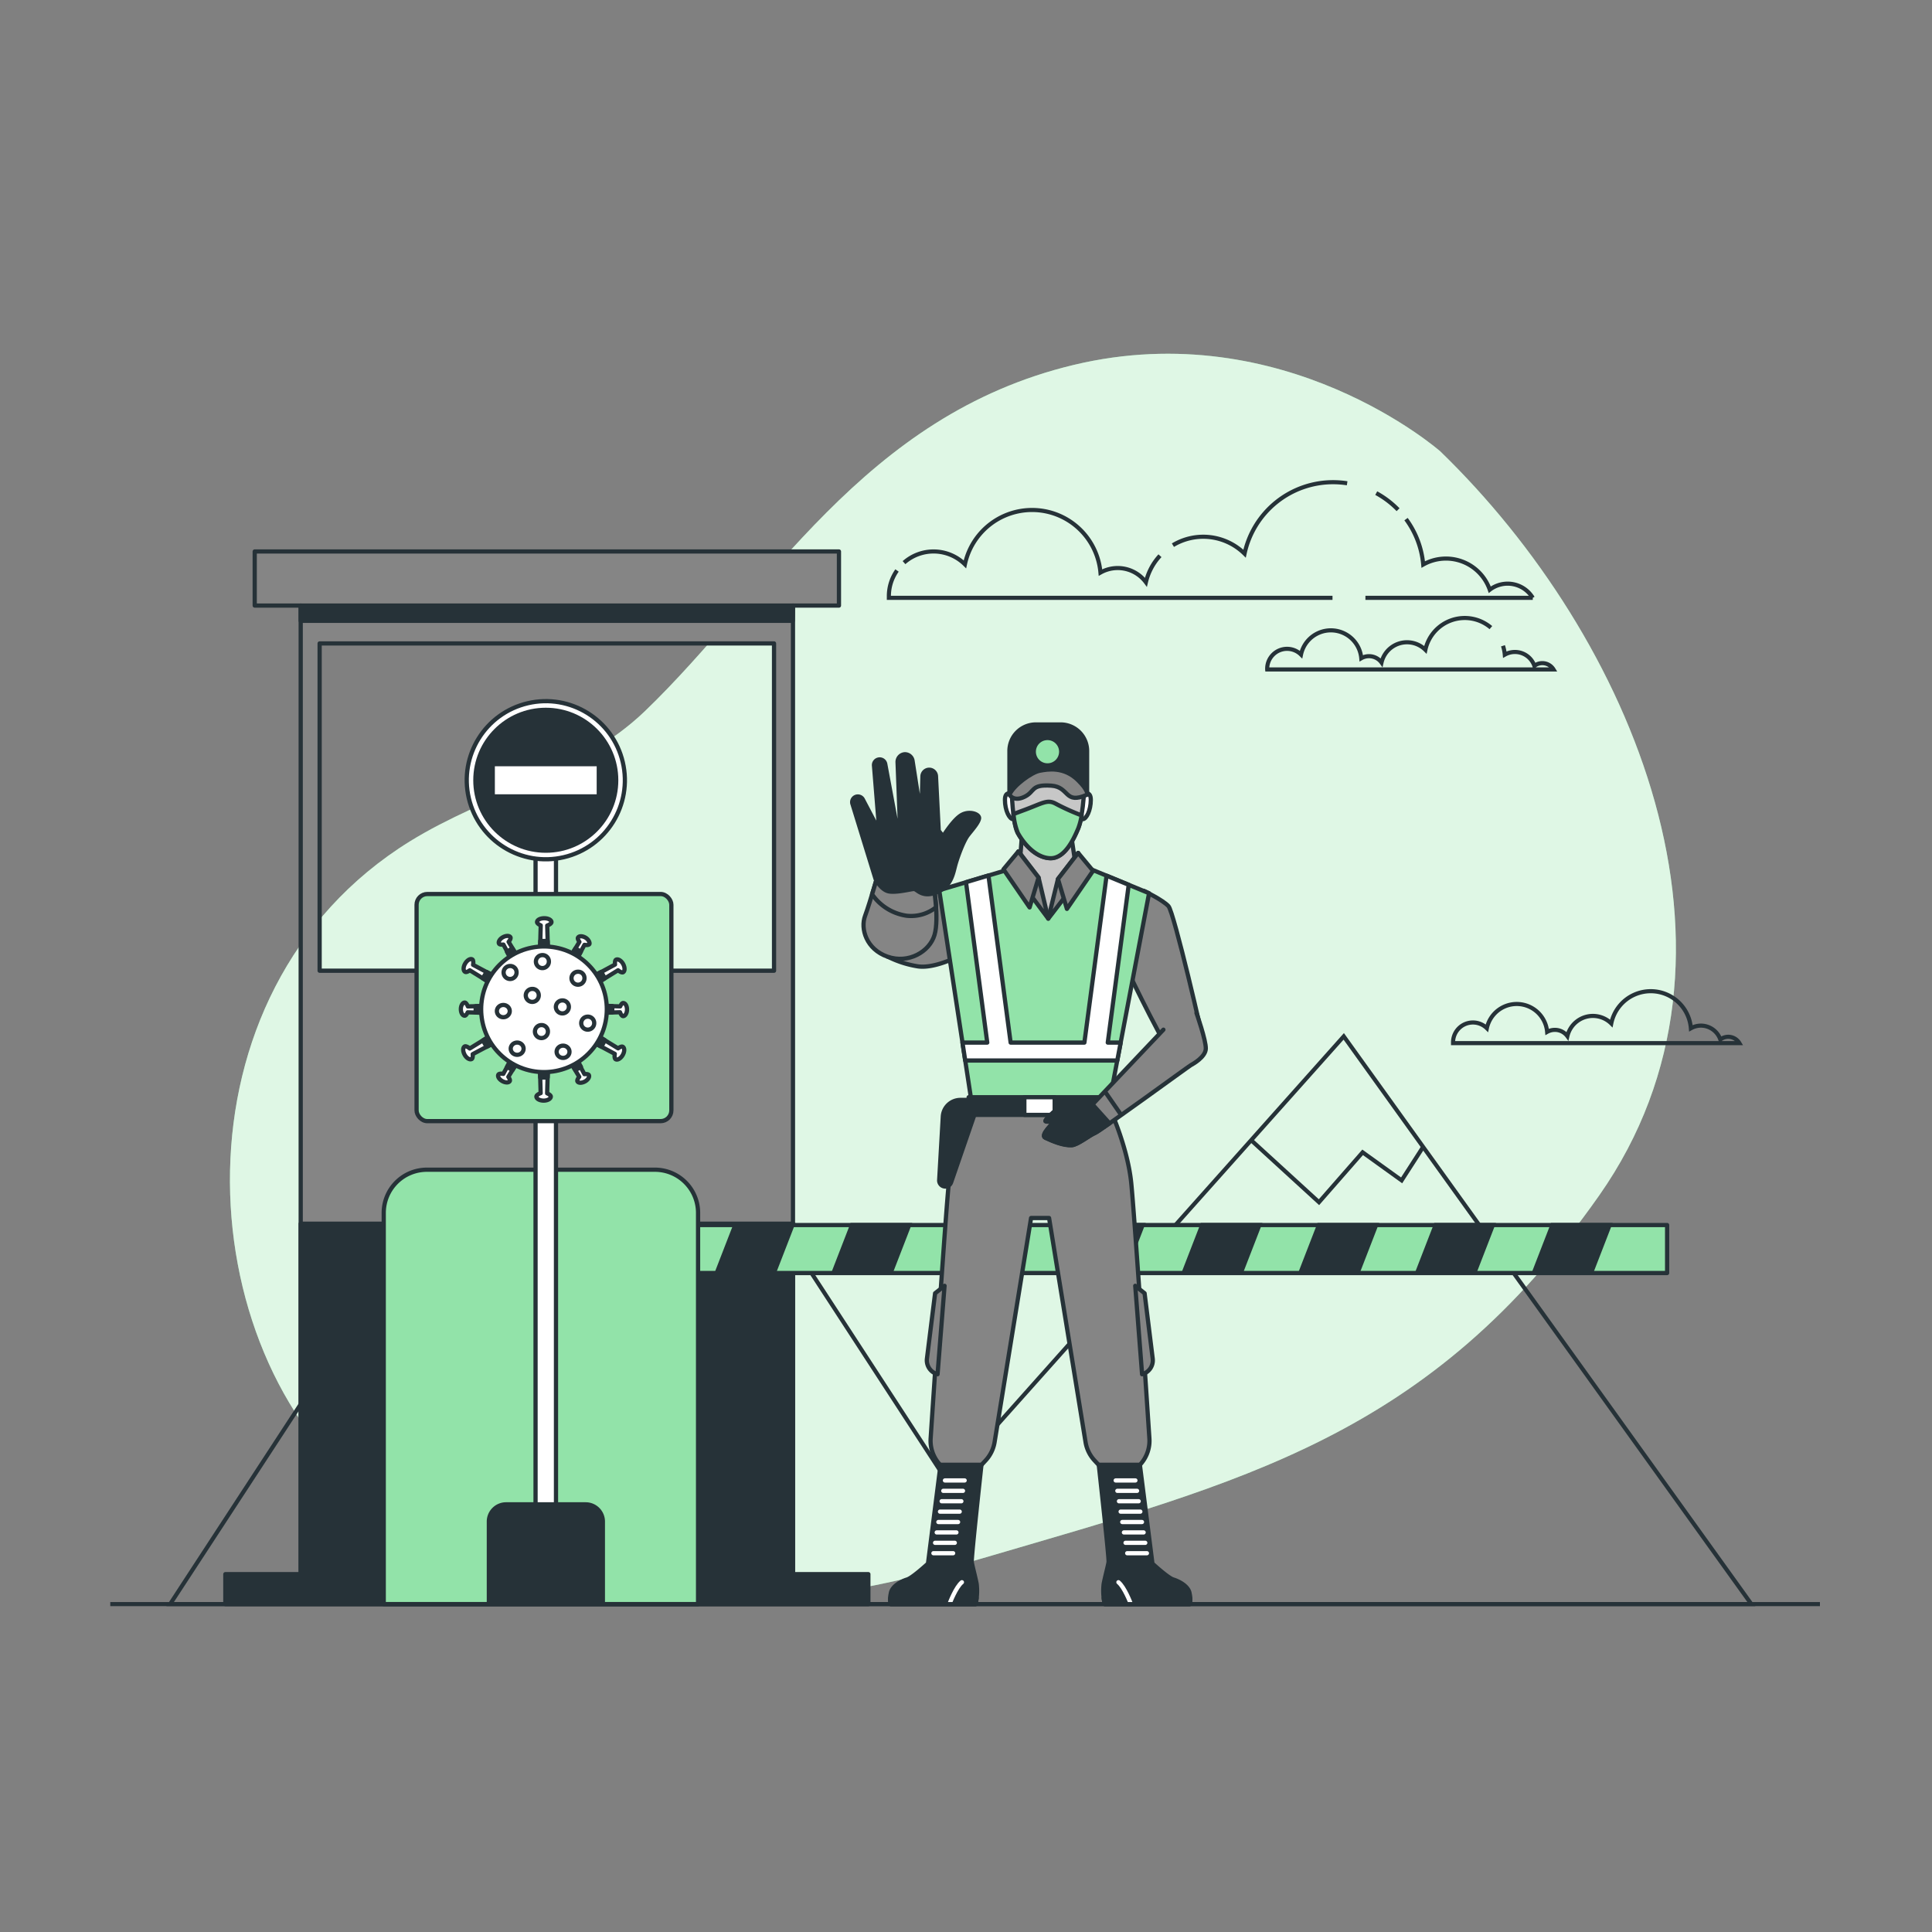 <svg xmlns="http://www.w3.org/2000/svg" viewBox="0 0 500 500"><rect x="0" y="0" width="500" height="500" fill="#808080" stroke="none"/><g id="background-simple"><path d="M372.73,116.8s-40.28-35.42-94.85-22.36-78.87,58.77-111,89.63c-16.84,16.16-41,21.46-60.76,33.65C43,256.7,48.72,349.72,95,386.43c40,31.77,91.32,36.82,159,16.93s116.06-31.56,159.88-94S422.21,164.7,372.73,116.8Z" style="fill:#92E3A9"></path><path d="M372.73,116.8s-40.28-35.42-94.85-22.36-78.87,58.77-111,89.63c-16.84,16.16-41,21.46-60.76,33.65C43,256.7,48.72,349.72,95,386.43c40,31.77,91.32,36.82,159,16.93s116.06-31.56,159.88-94S422.21,164.7,372.73,116.8Z" style="fill:#fff;opacity:0.7"></path></g><g id="Mountains"><polygon points="453.25 415.14 347.76 268.21 245.09 383.32 182.91 287.86 157.09 315.62 133.35 341.14 99.04 330.91 44.03 415.14 453.25 415.14" style="fill:none;stroke:#263238;stroke-miterlimit:10;stroke-width:1.064px"></polygon><polyline points="323.85 295.13 341.35 311.13 352.65 298.22 362.74 305.48 368.25 296.92" style="fill:none;stroke:#263238;stroke-miterlimit:10;stroke-width:1.064px"></polyline><polyline points="162 310.47 175.73 321.37 185.41 315.71 192.68 323.38 198.33 311.68" style="fill:none;stroke:#263238;stroke-miterlimit:10;stroke-width:1.064px"></polyline></g><g id="Clouds"><path d="M300.2,143.82a15.25,15.25,0,0,0-3.64,6.86,9.09,9.09,0,0,0-11.76-2.5,17.77,17.77,0,0,0-35.08-2.13,11.55,11.55,0,0,0-15.76-.44" style="fill:none;stroke:#263238;stroke-miterlimit:10;stroke-width:1.064px"></path><path d="M348.64,125.07a24.27,24.27,0,0,0-3.64-.28,23.44,23.44,0,0,0-22.91,18.5,15.23,15.23,0,0,0-18.54-2.2" style="fill:none;stroke:#263238;stroke-miterlimit:10;stroke-width:1.064px"></path><path d="M361.82,131.91a23.69,23.69,0,0,0-5.65-4.29" style="fill:none;stroke:#263238;stroke-miterlimit:10;stroke-width:1.064px"></path><path d="M353.37,154.72h43.31a7.6,7.6,0,0,0-11.13-2.1,12,12,0,0,0-17.22-6.52,23.24,23.24,0,0,0-4.45-11.75" style="fill:none;stroke:#263238;stroke-miterlimit:10;stroke-width:1.064px"></path><path d="M232.15,147.64a11.46,11.46,0,0,0-2.11,6.65c0,.14,0,.29,0,.43H344.85" style="fill:none;stroke:#263238;stroke-miterlimit:10;stroke-width:1.064px"></path><path d="M385.84,162.43a10.42,10.42,0,0,0-16.95,5.74,6.77,6.77,0,0,0-11.35,3.29,4,4,0,0,0-3.24-1.64,4,4,0,0,0-2,.53,7.9,7.9,0,0,0-15.6-.95,5.14,5.14,0,0,0-8.75,3.66,1.15,1.15,0,0,0,0,.19h74.1a3.4,3.4,0,0,0-2.9-1.63,3.34,3.34,0,0,0-2.05.7,5.33,5.33,0,0,0-7.66-2.9,10.23,10.23,0,0,0-.47-2.29" style="fill:none;stroke:#263238;stroke-miterlimit:10;stroke-width:1.064px"></path><path d="M447.28,268.32a3.41,3.41,0,0,0-2.06.7,5.34,5.34,0,0,0-5-3.59,5.41,5.41,0,0,0-2.62.69A10.42,10.42,0,0,0,417,264.87a6.78,6.78,0,0,0-11.36,3.29,4,4,0,0,0-3.24-1.63,4.07,4.07,0,0,0-2,.52,7.9,7.9,0,0,0-15.6-.95,5.14,5.14,0,0,0-8.75,3.66c0,.07,0,.13,0,.2h74.1A3.37,3.37,0,0,0,447.28,268.32Z" style="fill:none;stroke:#263238;stroke-miterlimit:10;stroke-width:1.064px"></path></g><g id="Stand"><path d="M65.92,142.72v14h11.9v250.6h127.4V156.72h11.9v-14Zm134.4,108.5H82.72v-84.7h117.6Z" style="fill:#858585;stroke:#263238;stroke-linecap:round;stroke-linejoin:round;stroke-width:1.096px"></path><rect x="77.82" y="316.69" width="127.4" height="90.63" style="fill:#263238;stroke:#263238;stroke-linecap:round;stroke-linejoin:round;stroke-width:1.096px"></rect><polygon points="205.22 156.72 77.82 156.72 77.82 160.66 205.15 160.66 205.22 156.72" style="fill:#263238;stroke:#263238;stroke-linecap:round;stroke-linejoin:round;stroke-width:1.096px"></polygon><rect x="58.32" y="407.39" width="166.41" height="7.75" style="fill:#263238;stroke:#263238;stroke-linecap:round;stroke-linejoin:round;stroke-width:1.096px"></rect></g><g id="security-barrier"><rect x="151.2" y="317.04" width="280.25" height="12.42" style="fill:#92E3A9;stroke:#263238;stroke-linecap:round;stroke-linejoin:round;stroke-width:1.096px"></rect><polygon points="235.29 317.04 220.51 317.04 215.7 329.45 230.48 329.45 235.29 317.04" style="fill:#263238;stroke:#263238;stroke-miterlimit:10;stroke-width:1.096px"></polygon><polygon points="265.5 317.04 250.72 317.04 245.91 329.45 260.69 329.45 265.5 317.04" style="fill:#263238;stroke:#263238;stroke-miterlimit:10;stroke-width:1.096px"></polygon><polygon points="155.28 329.45 170.06 329.45 174.87 317.04 160.09 317.04 155.28 329.45" style="fill:#263238;stroke:#263238;stroke-miterlimit:10;stroke-width:1.096px"></polygon><polygon points="205.08 317.04 190.3 317.04 185.49 329.45 200.27 329.45 205.08 317.04" style="fill:#263238;stroke:#263238;stroke-miterlimit:10;stroke-width:1.096px"></polygon><polygon points="295.71 317.04 280.93 317.04 276.12 329.45 290.9 329.45 295.71 317.04" style="fill:#263238;stroke:#263238;stroke-miterlimit:10;stroke-width:1.096px"></polygon><polygon points="386.35 317.04 371.56 317.04 366.75 329.45 381.54 329.45 386.35 317.04" style="fill:#263238;stroke:#263238;stroke-miterlimit:10;stroke-width:1.096px"></polygon><polygon points="416.56 317.04 401.77 317.04 396.96 329.45 411.75 329.45 416.56 317.04" style="fill:#263238;stroke:#263238;stroke-miterlimit:10;stroke-width:1.096px"></polygon><polygon points="356.13 317.04 341.35 317.04 336.54 329.45 351.32 329.45 356.13 317.04" style="fill:#263238;stroke:#263238;stroke-miterlimit:10;stroke-width:1.096px"></polygon><polygon points="325.92 317.04 311.14 317.04 306.33 329.45 321.11 329.45 325.92 317.04" style="fill:#263238;stroke:#263238;stroke-miterlimit:10;stroke-width:1.096px"></polygon><path d="M110.49,302.72h59a11.17,11.17,0,0,1,11.17,11.17V415.14a0,0,0,0,1,0,0H99.31a0,0,0,0,1,0,0V313.89A11.17,11.17,0,0,1,110.49,302.72Z" style="fill:#92E3A9;stroke:#263238;stroke-linecap:round;stroke-linejoin:round;stroke-width:1.096px"></path><rect x="138.6" y="219.08" width="5.29" height="185.03" style="fill:#fff;stroke:#263238;stroke-linecap:round;stroke-linejoin:round;stroke-width:1.096px"></rect><circle cx="141.25" cy="201.93" r="20.46" transform="translate(-42.23 37.42) rotate(-13.15)" style="fill:#fff;stroke:#263238;stroke-linecap:round;stroke-linejoin:round;stroke-width:1.096px"></circle><circle cx="141.25" cy="201.93" r="18.77" style="fill:#263238"></circle><rect x="128.07" y="198.31" width="26.35" height="7.25" style="fill:#fff"></rect><path d="M130.91,388.78h20.66a5,5,0,0,1,5,5v21.4a0,0,0,0,1,0,0h-30.6a0,0,0,0,1,0,0v-21.4A5,5,0,0,1,130.91,388.78Z" style="fill:#263238"></path><rect x="107.81" y="231.37" width="65.94" height="58.78" rx="2.78" style="fill:#92E3A9;stroke:#263238;stroke-linecap:round;stroke-linejoin:round;stroke-width:1.096px"></rect><path d="M142.88,248.61a4.15,4.15,0,0,0,.59.49h-5.38a3.66,3.66,0,0,0,.59-.49,4,4,0,0,0,1.08-2.71l.18-6.42c-.36-.15-.95-.5-.95-.84,0-.58.83-1,1.87-1s1.86.46,1.86,1c0,.38-.67.74-1.1.89l.18,6.38A4,4,0,0,0,142.88,248.61Zm-8.25.08-3-4.94c.27-.31.64-.9.47-1.2-.27-.45-1.14-.44-1.95,0s-1.26,1.22-1,1.67c.15.27.78.27,1.13.23l2.77,5.14a3.64,3.64,0,0,1,.39,2.62,3.76,3.76,0,0,1-.25.65l2-1.15.24-.14,2-1.15a3.54,3.54,0,0,1-.69-.12A3.64,3.64,0,0,1,134.63,248.69Zm-6.58,4-5.62-3c.09-.45.12-1.21-.21-1.4-.5-.29-1.32.2-1.84,1.09s-.53,1.85,0,2.14c.3.17.89-.17,1.21-.41l5.47,3.38a4,4,0,0,1,1.8,2.28,3.54,3.54,0,0,1,.13.76l1.27-2.2.15-.26,1.27-2.2a3.69,3.69,0,0,1-.72.26A4,4,0,0,1,128.05,252.67Zm-1.17,7.6-5.8.17c-.14-.39-.46-1-.81-1-.52,0-1,.76-1,1.7s.43,1.7,1,1.7c.31,0,.63-.55.77-.87l5.84.17a3.6,3.6,0,0,1,2.46,1,3.35,3.35,0,0,1,.44.53v-4.89a3.44,3.44,0,0,1-.44.54A3.7,3.7,0,0,1,126.88,260.27ZM127,268l-5.43,3.35c-.35-.3-1-.71-1.32-.52-.5.29-.49,1.25,0,2.14s1.33,1.38,1.83,1.1c.3-.18.3-.86.25-1.25l5.66-3a4,4,0,0,1,2.88-.42,3.47,3.47,0,0,1,.72.26l-1.27-2.2-.15-.25-1.27-2.2a3.45,3.45,0,0,1-.13.75A4.05,4.05,0,0,1,127,268Zm6,4.81-2.75,5.11c-.4-.08-1.1-.11-1.27.19-.26.46.18,1.21,1,1.67s1.69.48,1.95,0c.15-.27-.16-.81-.37-1.09l3.06-5a3.72,3.72,0,0,1,2.08-1.64,3.54,3.54,0,0,1,.69-.12l-2-1.15-.24-.14-2-1.15a3.76,3.76,0,0,1,.25.65A3.64,3.64,0,0,1,133,272.77Zm6.74,3.72.18,6.38c-.42.14-1.1.5-1.1.88,0,.58.84,1.05,1.87,1.05s1.86-.47,1.86-1.05c0-.34-.59-.68-.95-.84l.18-6.42a4,4,0,0,1,1.08-2.71,4.15,4.15,0,0,1,.59-.49h-5.38a3.66,3.66,0,0,1,.59.49A4,4,0,0,1,139.76,276.49Zm7.17-2.79,3,4.94c-.27.31-.64.9-.46,1.2.26.45,1.13.44,1.94,0s1.26-1.22,1-1.67c-.16-.27-.78-.27-1.14-.22l-2.77-5.15a3.64,3.64,0,0,1-.38-2.62,3,3,0,0,1,.24-.65l-2,1.15-.24.14-2,1.15a3.54,3.54,0,0,1,.69.12A3.69,3.69,0,0,1,146.93,273.7Zm6.58-4,5.62,3c-.09.44-.11,1.21.21,1.39.5.29,1.33-.2,1.84-1.09s.53-1.85,0-2.14c-.3-.17-.89.17-1.2.41L154.53,268a4.05,4.05,0,0,1-1.8-2.29,4.18,4.18,0,0,1-.13-.75l-1.27,2.2-.15.25-1.27,2.2a3.82,3.82,0,0,1,3.6.16Zm1.17-7.6,5.8-.17c.14.39.46,1,.81,1,.52,0,1-.76,1-1.7s-.43-1.69-1-1.69c-.31,0-.63.54-.76.87l-5.85-.17a3.7,3.7,0,0,1-2.46-1,4.11,4.11,0,0,1-.44-.54v4.89a4,4,0,0,1,.44-.53A3.6,3.6,0,0,1,154.68,262.13Zm-.15-7.69,5.44-3.35c.34.29,1,.7,1.31.51.5-.29.49-1.25,0-2.14s-1.34-1.38-1.84-1.09c-.3.17-.3.85-.25,1.24l-5.66,3.06a4,4,0,0,1-2.88.41,3.94,3.94,0,0,1-.72-.26l1.27,2.2.15.26,1.27,2.2a4.3,4.3,0,0,1,.13-.76A4,4,0,0,1,154.53,254.44Zm-6-4.82,2.75-5.11c.41.08,1.1.11,1.27-.19s-.18-1.2-1-1.67-1.68-.48-1.95,0c-.15.27.16.81.37,1.1l-3.06,5a3.61,3.61,0,0,1-2.08,1.64,3.54,3.54,0,0,1-.69.12l2,1.15.24.14,2,1.15a3,3,0,0,1-.24-.65A3.64,3.64,0,0,1,148.54,249.62Z" style="fill:#fff;stroke:#263238;stroke-linecap:round;stroke-linejoin:round;stroke-width:1.096px"></path><path d="M128.83,256.72a3.54,3.54,0,0,1,.13.76l1.27-2.2.15-.26,1.27-2.2a3.69,3.69,0,0,1-.72.26,4,4,0,0,1-2.88-.41l-2.1-1.13c-.34.53-.66,1.08-1,1.65l2,1.25A4,4,0,0,1,128.83,256.72Z" style="fill:#263238;stroke:#263238;stroke-linecap:round;stroke-linejoin:round;stroke-width:1.096px"></path><path d="M136.71,272.06a3.54,3.54,0,0,1,.69-.12l-2-1.15-.24-.14-2-1.15a3.76,3.76,0,0,1,.25.65,3.64,3.64,0,0,1-.39,2.62l-1.79,3.33c.46.29.93.56,1.42.82l2-3.22A3.72,3.72,0,0,1,136.71,272.06Z" style="fill:#263238;stroke:#263238;stroke-linecap:round;stroke-linejoin:round;stroke-width:1.096px"></path><path d="M130.93,269.31a3.47,3.47,0,0,1,.72.26l-1.27-2.2-.15-.25-1.27-2.2a3.45,3.45,0,0,1-.13.75A4.05,4.05,0,0,1,127,268l-2,1.25c.29.57.61,1.12,1,1.65l2.1-1.13A4,4,0,0,1,130.93,269.31Z" style="fill:#263238;stroke:#263238;stroke-linecap:round;stroke-linejoin:round;stroke-width:1.096px"></path><path d="M148.54,272.77a3.64,3.64,0,0,1-.38-2.62,3,3,0,0,1,.24-.65l-2,1.15-.24.14-2,1.15a3.54,3.54,0,0,1,.69.12,3.69,3.69,0,0,1,2.08,1.64l2,3.22c.49-.26,1-.53,1.42-.82Z" style="fill:#263238;stroke:#263238;stroke-linecap:round;stroke-linejoin:round;stroke-width:1.096px"></path><path d="M142.88,273.78a4.15,4.15,0,0,1,.59-.49h-5.38a3.66,3.66,0,0,1,.59.49,4,4,0,0,1,1.08,2.71l.07,2.38c.31,0,.63,0,.95,0s.64,0,.95,0l.07-2.38A4,4,0,0,1,142.88,273.78Z" style="fill:#263238;stroke:#263238;stroke-linecap:round;stroke-linejoin:round;stroke-width:1.096px"></path><path d="M152.73,265.67a4.18,4.18,0,0,1-.13-.75l-1.27,2.2-.15.25-1.27,2.2a3.82,3.82,0,0,1,3.6.16l2.1,1.13a16.81,16.81,0,0,0,.95-1.65l-2-1.25A4.05,4.05,0,0,1,152.73,265.67Z" style="fill:#263238;stroke:#263238;stroke-linecap:round;stroke-linejoin:round;stroke-width:1.096px"></path><path d="M152.22,259.29a4.11,4.11,0,0,1-.44-.54v4.89a4,4,0,0,1,.44-.53,3.6,3.6,0,0,1,2.46-1l3.78-.11c0-.28,0-.55,0-.82s0-.55,0-.82l-3.78-.11A3.7,3.7,0,0,1,152.22,259.29Z" style="fill:#263238;stroke:#263238;stroke-linecap:round;stroke-linejoin:round;stroke-width:1.096px"></path><path d="M129.34,263.11a3.35,3.35,0,0,1,.44.53v-4.89a3.44,3.44,0,0,1-.44.54,3.7,3.7,0,0,1-2.46,1l-3.78.11c0,.27,0,.54,0,.82s0,.54,0,.82l3.78.11A3.6,3.6,0,0,1,129.34,263.11Z" style="fill:#263238;stroke:#263238;stroke-linecap:round;stroke-linejoin:round;stroke-width:1.096px"></path><path d="M150.63,253.08a3.94,3.94,0,0,1-.72-.26l1.27,2.2.15.26,1.27,2.2a4.3,4.3,0,0,1,.13-.76,4,4,0,0,1,1.8-2.28l2-1.26c-.29-.56-.61-1.11-.95-1.65l-2.1,1.14A4,4,0,0,1,150.63,253.08Z" style="fill:#263238;stroke:#263238;stroke-linecap:round;stroke-linejoin:round;stroke-width:1.096px"></path><path d="M144.85,250.33a3.54,3.54,0,0,1-.69.12l2,1.15.24.14,2,1.15a3,3,0,0,1-.24-.65,3.64,3.64,0,0,1,.38-2.62l1.79-3.32a15.38,15.38,0,0,0-1.42-.82l-2,3.21A3.61,3.61,0,0,1,144.85,250.33Z" style="fill:#263238;stroke:#263238;stroke-linecap:round;stroke-linejoin:round;stroke-width:1.096px"></path><path d="M138.68,248.61a3.66,3.66,0,0,1-.59.49h5.38a4.15,4.15,0,0,1-.59-.49,4,4,0,0,1-1.08-2.7l-.07-2.39-.95,0-.95,0-.07,2.38A4,4,0,0,1,138.68,248.61Z" style="fill:#263238;stroke:#263238;stroke-linecap:round;stroke-linejoin:round;stroke-width:1.096px"></path><path d="M133,249.62a3.64,3.64,0,0,1,.39,2.62,3.76,3.76,0,0,1-.25.65l2-1.15.24-.14,2-1.15a3.54,3.54,0,0,1-.69-.12,3.64,3.64,0,0,1-2.08-1.64l-2-3.21a15.38,15.38,0,0,0-1.42.82Z" style="fill:#263238;stroke:#263238;stroke-linecap:round;stroke-linejoin:round;stroke-width:1.096px"></path><circle cx="140.78" cy="261.2" r="16.26" transform="translate(-143.46 176.05) rotate(-45)" style="fill:#fff;stroke:#263238;stroke-linecap:round;stroke-linejoin:round;stroke-width:1.096px"></circle><path d="M142.05,248.78a1.68,1.68,0,1,1-1.68-1.6A1.63,1.63,0,0,1,142.05,248.78Z" style="fill:#fff;stroke:#263238;stroke-linecap:round;stroke-linejoin:round;stroke-width:1.096px"></path><ellipse cx="130.26" cy="261.67" rx="1.67" ry="1.59" style="fill:#fff;stroke:#263238;stroke-linecap:round;stroke-linejoin:round;stroke-width:1.096px"></ellipse><path d="M139.43,257.53a1.68,1.68,0,1,1-1.68-1.6A1.63,1.63,0,0,1,139.43,257.53Z" style="fill:#fff;stroke:#263238;stroke-linecap:round;stroke-linejoin:round;stroke-width:1.096px"></path><ellipse cx="133.84" cy="271.4" rx="1.67" ry="1.59" style="fill:#fff;stroke:#263238;stroke-linecap:round;stroke-linejoin:round;stroke-width:1.096px"></ellipse><path d="M153.78,264.7a1.68,1.68,0,1,1-1.68-1.59A1.64,1.64,0,0,1,153.78,264.7Z" style="fill:#fff;stroke:#263238;stroke-linecap:round;stroke-linejoin:round;stroke-width:1.096px"></path><path d="M141.8,266.88a1.68,1.68,0,1,1-1.68-1.59A1.64,1.64,0,0,1,141.8,266.88Z" style="fill:#fff;stroke:#263238;stroke-linecap:round;stroke-linejoin:round;stroke-width:1.096px"></path><path d="M147.22,260.5a1.68,1.68,0,1,1-1.68-1.59A1.64,1.64,0,0,1,147.22,260.5Z" style="fill:#fff;stroke:#263238;stroke-linecap:round;stroke-linejoin:round;stroke-width:1.096px"></path><path d="M151.26,253.08a1.68,1.68,0,1,1-1.67-1.6A1.63,1.63,0,0,1,151.26,253.08Z" style="fill:#fff;stroke:#263238;stroke-linecap:round;stroke-linejoin:round;stroke-width:1.096px"></path><ellipse cx="145.72" cy="272.2" rx="1.67" ry="1.59" style="fill:#fff;stroke:#263238;stroke-linecap:round;stroke-linejoin:round;stroke-width:1.096px"></ellipse><path d="M133.69,251.63A1.68,1.68,0,1,1,132,250,1.63,1.63,0,0,1,133.69,251.63Z" style="fill:#fff;stroke:#263238;stroke-linecap:round;stroke-linejoin:round;stroke-width:1.096px"></path></g><g id="Character"><path d="M296,230.53s5,2.41,6.41,4,9.14,34.79,9.14,35.92S306,274,304.37,274,292,251.54,292,251.54Z" style="fill:#858585;stroke:#263238;stroke-linecap:round;stroke-linejoin:round;stroke-width:1.096px"></path><path d="M229.65,247.53a26.52,26.52,0,0,0,7.86,2.56c4.33.65,10.42-2.56,10.42-2.56l-2.72-17.16a5.37,5.37,0,0,0-3.85.32c-2.25,1-7.54,1.61-10.42,4.49S229.65,247.53,229.65,247.53Z" style="fill:#858585;stroke:#263238;stroke-linecap:round;stroke-linejoin:round;stroke-width:1.096px"></path><polygon points="263.75 224.21 243.07 230.39 251.57 286.05 286.94 286.05 297.38 231.16 281.92 224.79 263.75 224.21" style="fill:#92E3A9;stroke:#263238;stroke-linecap:round;stroke-linejoin:round;stroke-width:1.096px"></polygon><polygon points="255.5 269.82 249.09 269.82 249.8 274.46 289.15 274.46 290.03 269.82 286.69 269.82 292.11 228.99 286.38 226.63 280.64 269.82 261.55 269.82 255.81 226.58 250 228.32 255.5 269.82" style="fill:#fff;stroke:#263238;stroke-linecap:round;stroke-linejoin:round;stroke-width:1.096px"></polygon><path d="M297.46,372.22c-.87-13.14-3.85-57.57-4.69-66-1-9.88-5.95-20.21-5.95-20.21l-1.46-1.77-16.16.25L253,284.28l-1.46,1.77s-5,10.33-6,20.21c-.84,8.39-3.82,52.82-4.69,66a9.08,9.08,0,0,0,2.13,6.47l.34.4H254l1.11-1.2a9.12,9.12,0,0,0,2.29-4.71l9.44-58h4.66l9.44,58a9.12,9.12,0,0,0,2.29,4.71l1.11,1.2H295l.34-.4A9.08,9.08,0,0,0,297.46,372.22Z" style="fill:#858585;stroke:#263238;stroke-linecap:round;stroke-linejoin:round;stroke-width:1.096px"></path><path d="M244.45,332.77,242,334.7l-2.12,17a3.72,3.72,0,0,0,2.76,3.95h0Z" style="fill:#858585;stroke:#263238;stroke-linecap:round;stroke-linejoin:round;stroke-width:1.096px"></path><path d="M293.8,332.77l2.42,1.93,2.11,17a3.71,3.71,0,0,1-2.76,3.95h0Z" style="fill:#858585;stroke:#263238;stroke-linecap:round;stroke-linejoin:round;stroke-width:1.096px"></path><path d="M243.41,379.09l-3.25,25.57s-4,3.69-5.39,4.11-4,1.7-4.24,3.68a5.86,5.86,0,0,0,0,2.69h21.95a15.5,15.5,0,0,0,.28-5.24c-.42-2.12-1.13-4.67-1.27-5.66S254,379.09,254,379.09Z" style="fill:#263238;stroke:#263238;stroke-linecap:round;stroke-linejoin:round;stroke-width:1.096px"></path><path d="M252.74,413.59H230.41a4.25,4.25,0,0,0,.12,1.55h21.95S252.62,414.49,252.74,413.59Z" style="fill:#263238;stroke:#263238;stroke-linecap:round;stroke-linejoin:round;stroke-width:1.096px"></path><path d="M245.82,414.86s1.56-4.11,3.12-5.38" style="fill:none;stroke:#fff;stroke-linecap:round;stroke-linejoin:round;stroke-width:1.096px"></path><line x1="241.57" y1="401.97" x2="246.67" y2="401.97" style="fill:none;stroke:#fff;stroke-linecap:round;stroke-linejoin:round;stroke-width:1.096px"></line><line x1="242" y1="399.28" x2="247.1" y2="399.28" style="fill:none;stroke:#fff;stroke-linecap:round;stroke-linejoin:round;stroke-width:1.096px"></line><line x1="242.42" y1="396.59" x2="247.52" y2="396.59" style="fill:none;stroke:#fff;stroke-linecap:round;stroke-linejoin:round;stroke-width:1.096px"></line><line x1="242.85" y1="393.9" x2="247.95" y2="393.9" style="fill:none;stroke:#fff;stroke-linecap:round;stroke-linejoin:round;stroke-width:1.096px"></line><line x1="243.27" y1="391.21" x2="248.37" y2="391.21" style="fill:none;stroke:#fff;stroke-linecap:round;stroke-linejoin:round;stroke-width:1.096px"></line><line x1="243.7" y1="388.52" x2="248.8" y2="388.52" style="fill:none;stroke:#fff;stroke-linecap:round;stroke-linejoin:round;stroke-width:1.096px"></line><line x1="244.12" y1="385.83" x2="249.22" y2="385.83" style="fill:none;stroke:#fff;stroke-linecap:round;stroke-linejoin:round;stroke-width:1.096px"></line><line x1="244.55" y1="383.14" x2="249.65" y2="383.14" style="fill:none;stroke:#fff;stroke-linecap:round;stroke-linejoin:round;stroke-width:1.096px"></line><path d="M295,379.09l3.25,25.57s4,3.69,5.38,4.11,4,1.7,4.25,3.68a5.86,5.86,0,0,1,0,2.69H285.91a15.5,15.5,0,0,1-.28-5.24c.42-2.12,1.13-4.67,1.27-5.66s-2.54-25.15-2.54-25.15Z" style="fill:#263238;stroke:#263238;stroke-linecap:round;stroke-linejoin:round;stroke-width:1.096px"></path><path d="M285.64,413.59H308a4.16,4.16,0,0,1-.11,1.55H285.91S285.76,414.49,285.64,413.59Z" style="fill:#263238;stroke:#263238;stroke-linecap:round;stroke-linejoin:round;stroke-width:1.096px"></path><path d="M292.57,414.86s-1.56-4.11-3.12-5.38" style="fill:none;stroke:#fff;stroke-linecap:round;stroke-linejoin:round;stroke-width:1.096px"></path><line x1="296.82" y1="401.97" x2="291.72" y2="401.97" style="fill:none;stroke:#fff;stroke-linecap:round;stroke-linejoin:round;stroke-width:1.096px"></line><line x1="296.39" y1="399.28" x2="291.29" y2="399.28" style="fill:none;stroke:#fff;stroke-linecap:round;stroke-linejoin:round;stroke-width:1.096px"></line><line x1="295.97" y1="396.59" x2="290.87" y2="396.59" style="fill:none;stroke:#fff;stroke-linecap:round;stroke-linejoin:round;stroke-width:1.096px"></line><line x1="295.54" y1="393.9" x2="290.44" y2="393.9" style="fill:none;stroke:#fff;stroke-linecap:round;stroke-linejoin:round;stroke-width:1.096px"></line><line x1="295.12" y1="391.21" x2="290.02" y2="391.21" style="fill:none;stroke:#fff;stroke-linecap:round;stroke-linejoin:round;stroke-width:1.096px"></line><line x1="294.69" y1="388.52" x2="289.59" y2="388.52" style="fill:none;stroke:#fff;stroke-linecap:round;stroke-linejoin:round;stroke-width:1.096px"></line><line x1="294.27" y1="385.83" x2="289.17" y2="385.83" style="fill:none;stroke:#fff;stroke-linecap:round;stroke-linejoin:round;stroke-width:1.096px"></line><line x1="293.84" y1="383.14" x2="288.74" y2="383.14" style="fill:none;stroke:#fff;stroke-linecap:round;stroke-linejoin:round;stroke-width:1.096px"></line><path d="M227.89,224s-2.73,9.62-4,13,.32,8.66,5.77,10.58,10.91-1.28,12.19-5.61-.32-13.31-.32-13.31Z" style="fill:#858585;stroke:#263238;stroke-linecap:round;stroke-linejoin:round;stroke-width:1.096px"></path><path d="M241.52,228.61,227.89,224s-1.07,3.79-2.19,7.45a13.16,13.16,0,0,0,8.92,5.54,10.32,10.32,0,0,0,7.62-2.19C242,231.48,241.52,228.61,241.52,228.61Z" style="fill:#858585;stroke:#263238;stroke-linecap:round;stroke-linejoin:round;stroke-width:1.096px"></path><path d="M242.94,215l-.71-14.13a1.76,1.76,0,0,0-1.83-1.66h0a1.76,1.76,0,0,0-1.67,1.71l-.28,10.56-2.29-14.63a2,2,0,0,0-2-1.65h0a2,2,0,0,0-1.87,2l.57,15.22-1,.16-2.76-14.84a1.46,1.46,0,0,0-1.78-1.16h0a1.46,1.46,0,0,0-1.13,1.54L227.55,215l-4.24-8.08a1.47,1.47,0,0,0-2.3-.4h0a1.46,1.46,0,0,0-.4,1.51l6,19.48s1.44,2.88,3.53,3.2,5.61-.64,6.41-.64,2.08,2.41,5.93.81,4.17-5,4.81-7.22,2.09-6.09,3.21-7.53,2.72-3.21,2.88-4.33-2.56-2.09-4.65-.81-4.65,5.46-4.65,5.46Z" style="fill:#263238;stroke:#263238;stroke-linecap:round;stroke-linejoin:round;stroke-width:1.096px"></path><rect x="250.69" y="283.96" width="36.66" height="4.57" style="fill:#263238;stroke:#263238;stroke-linecap:round;stroke-linejoin:round;stroke-width:1.096px"></rect><rect x="265.1" y="283.96" width="7.85" height="4.57" style="fill:#fff;stroke:#263238;stroke-linecap:round;stroke-linejoin:round;stroke-width:1.096px"></rect><path d="M253.5,284.66h-4.94A4.57,4.57,0,0,0,244,289l-.94,16.4a1.58,1.58,0,0,0,1.58,1.67h0a1.57,1.57,0,0,0,1.5-1.06Z" style="fill:#263238;stroke:#263238;stroke-linecap:round;stroke-linejoin:round;stroke-width:1.096px"></path><path d="M301.09,266.48,280.68,288s-4.84-2.83-5.3-2.47-5.36,4.38-4.79,4.67c.73.36,2.77-.4,2.77-.4-.68.68-4.28,4-2.87,4.65,2,.92,4.64,2.06,6.87,1.94,1.51-.07,4.73-2.68,6-3.15s24.23-17.25,24.83-17.58,3.78-2.1,3.87-4.24-2.41-9.25-2.41-9.25" style="fill:#858585;stroke:#263238;stroke-linecap:round;stroke-linejoin:round;stroke-width:1.096px"></path><path d="M282.72,285.8l-2,2.15s-4.84-2.83-5.3-2.47-5.36,4.38-4.79,4.67c.73.36,2.77-.4,2.77-.4-.68.68-4.28,4-2.87,4.65,2,.92,4.64,2.06,6.87,1.94,1.52-.07,4.73-2.68,6-3.15.29-.11,1.72-1.07,3.74-2.48Z" style="fill:#263238;stroke:#263238;stroke-linecap:round;stroke-linejoin:round;stroke-width:1.096px"></path><line x1="286.23" y1="282.88" x2="290.04" y2="288.38" style="fill:none;stroke:#263238;stroke-linecap:round;stroke-linejoin:round;stroke-width:1.096px"></line><path d="M264.52,215.7l-.77,9.86,6.51,10.51a1.29,1.29,0,0,0,2.15.06l6.42-9.22-1.74-11.59Z" style="fill:#c7c7c7;stroke:#263238;stroke-linecap:round;stroke-linejoin:round;stroke-width:1.096px"></path><polygon points="263.56 220.34 268.78 227.11 271.29 237.74 261.63 224.79 263.56 220.34" style="fill:#858585;stroke:#263238;stroke-linecap:round;stroke-linejoin:round;stroke-width:1.096px"></polygon><polygon points="268.78 227.11 266.46 234.84 259.69 224.98 263.56 220.34 268.78 227.11" style="fill:#858585;stroke:#263238;stroke-linecap:round;stroke-linejoin:round;stroke-width:1.096px"></polygon><polygon points="279.02 220.73 273.8 227.49 271.29 237.74 280.95 225.17 279.02 220.73" style="fill:#858585;stroke:#263238;stroke-linecap:round;stroke-linejoin:round;stroke-width:1.096px"></polygon><polygon points="273.8 227.49 276.12 235.22 282.88 225.37 279.02 220.73 273.8 227.49" style="fill:#858585;stroke:#263238;stroke-linecap:round;stroke-linejoin:round;stroke-width:1.096px"></polygon><path d="M262.2,205.65s-2.12-1.35-2.12,1.36,1.16,5,2.12,5,1.36-3.28,1.36-4.44S262.2,205.65,262.2,205.65Z" style="fill:#fff;stroke:#263238;stroke-linecap:round;stroke-linejoin:round;stroke-width:1.096px"></path><path d="M280.18,205.65s2.12-1.35,2.12,1.36-1.16,5-2.12,5-1.35-3.28-1.35-4.44S280.18,205.65,280.18,205.65Z" style="fill:#fff;stroke:#263238;stroke-linecap:round;stroke-linejoin:round;stroke-width:1.096px"></path><path d="M261.82,204.3s.19,8.7,1.54,11.21,4.45,6.38,8.31,6.57,6.19-5,7.35-7.73,1.54-9.28,1.54-9.28-.57-3.86-6.95-5.41S261.82,204.3,261.82,204.3Z" style="fill:#c7c7c7;stroke:#263238;stroke-linecap:round;stroke-linejoin:round;stroke-width:1.096px"></path><path d="M273.22,208c-2.13-1.16-3.28-.19-7.92,1.55-1.3.48-2.28.85-3,1.12a16.3,16.3,0,0,0,1.1,4.87c1.36,2.51,4.45,6.38,8.31,6.57s6.19-5,7.35-7.73a16.27,16.27,0,0,0,.87-3.36A56.88,56.88,0,0,1,273.22,208Z" style="fill:#92E3A9;stroke:#263238;stroke-linecap:round;stroke-linejoin:round;stroke-width:1.096px"></path><path d="M274.48,187.49H268.1a6.86,6.86,0,0,0-6.86,6.86v11.3s2.51-6.37,10.63-6.37,9.47,6.37,9.47,6.37v-11.3A6.86,6.86,0,0,0,274.48,187.49Z" style="fill:#263238;stroke:#263238;stroke-linecap:round;stroke-linejoin:round;stroke-width:1.096px"></path><path d="M261.24,205.65s1,1.94,3.86.58,1.55-3.28,7-2.9c4.76.34,3.29,5,9.28,2.32,0,0,.38-1-2.32-3.67-3.67-3.67-7.93-2.9-10-2.51S262.4,203.14,261.24,205.65Z" style="fill:#858585;stroke:#263238;stroke-linecap:round;stroke-linejoin:round;stroke-width:1.096px"></path><path d="M274.09,194.54a3,3,0,1,0-3,3A3,3,0,0,0,274.09,194.54Z" style="fill:#92E3A9"></path></g><g id="Floor"><line x1="28.54" y1="415.14" x2="471" y2="415.14" style="fill:none;stroke:#263238;stroke-miterlimit:10;stroke-width:1.064px"></line></g></svg>